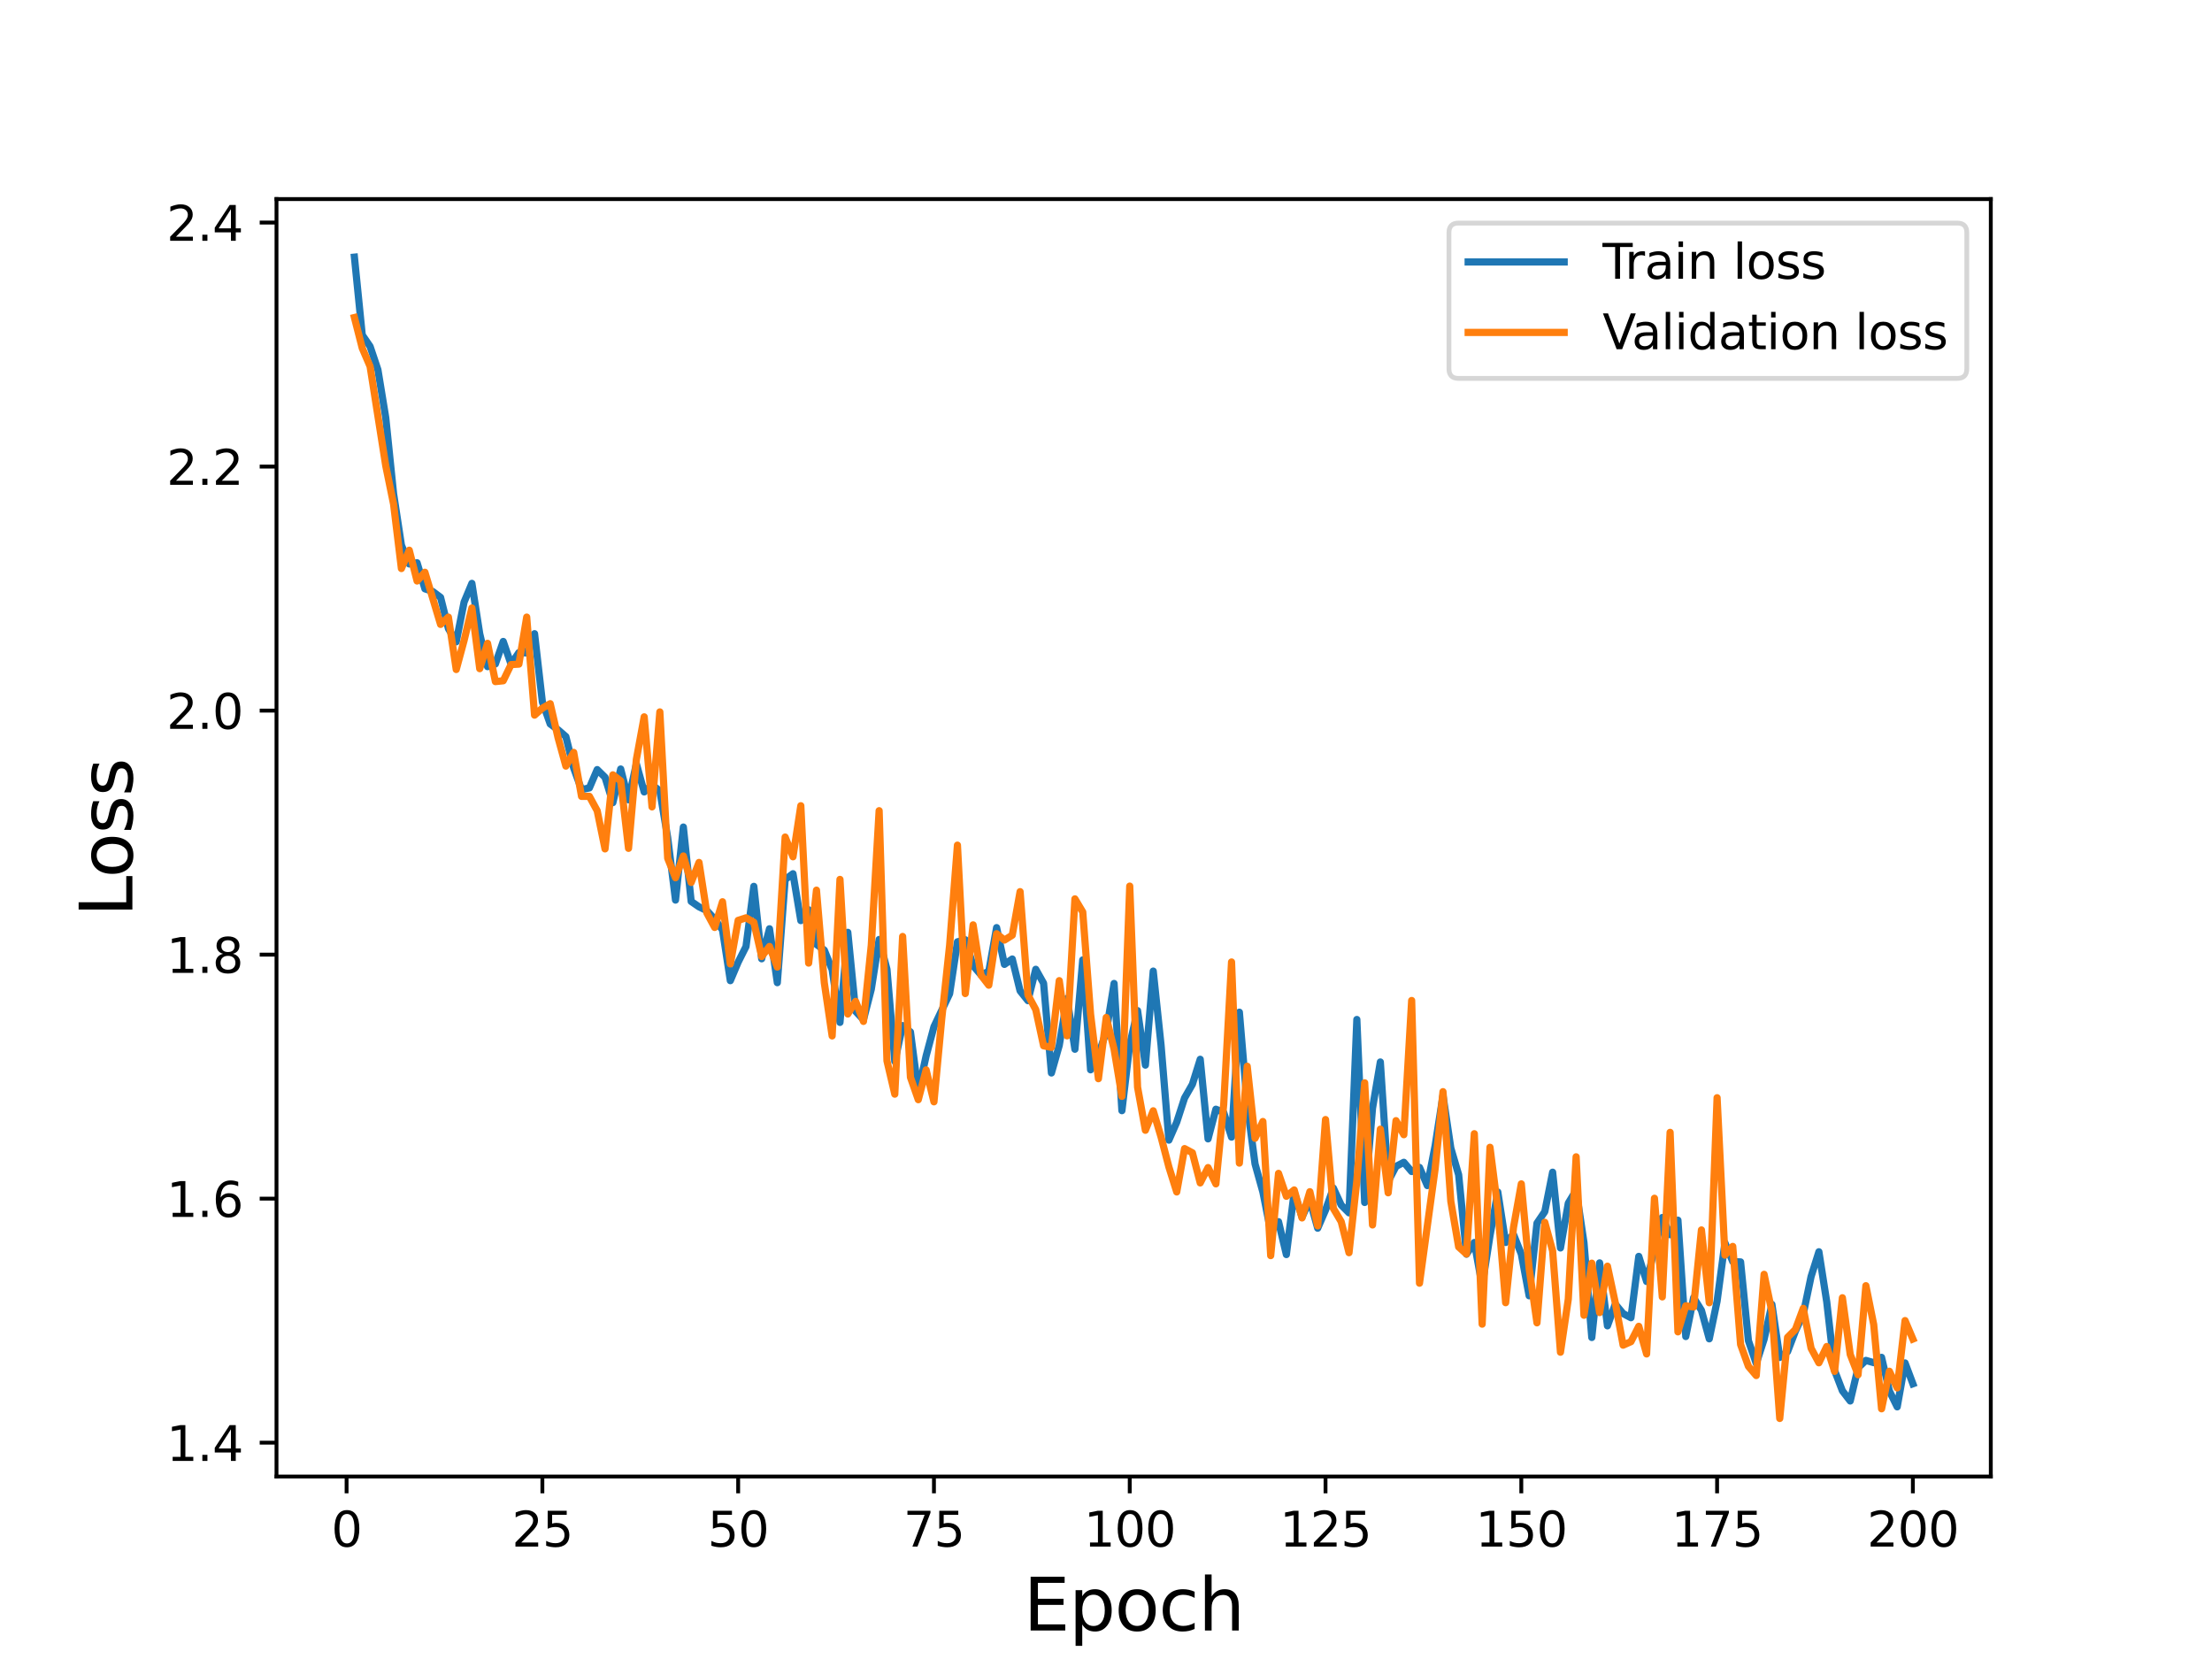 <?xml version="1.0" encoding="utf-8" standalone="no"?>
<!DOCTYPE svg PUBLIC "-//W3C//DTD SVG 1.1//EN"
  "http://www.w3.org/Graphics/SVG/1.1/DTD/svg11.dtd">
<svg height="345.6pt" version="1.1" viewBox="0 0 460.8 345.6" width="460.8pt" xmlns="http://www.w3.org/2000/svg" xmlns:xlink="http://www.w3.org/1999/xlink">
 <defs>
  <style type="text/css">*{stroke-linecap:butt;stroke-linejoin:round;}</style>
 </defs>
 <g id="figure_1">
  <g id="patch_1">
   <path d="M 0 345.6 
L 460.8 345.6 
L 460.8 0 
L 0 0 
z
" style="fill:#ffffff;"/>
  </g>
  <g id="axes_1">
   <g id="patch_2">
    <path d="M 57.6 307.584 
L 414.72 307.584 
L 414.72 41.472 
L 57.6 41.472 
z
" style="fill:#ffffff;"/>
   </g>
   <g id="matplotlib.axis_1">
    <g id="xtick_1">
     <g id="line2d_1">
      <defs>
       <path d="M 0 0 
L 0 3.5 
" id="meb1cf09e31" style="stroke:#000000;stroke-width:0.8;"/>
      </defs>
      <g>
       <use style="stroke:#000000;stroke-width:0.8;" x="72.201" xlink:href="#meb1cf09e31" y="307.584"/>
      </g>
     </g>
     <g id="text_1">
      <!-- 0 -->
      <g transform="translate(69.02 322.182)scale(0.1 -0.1)">
       <defs>
        <path d="M 2034 4250 
Q 1547 4250 1301 3770 
Q 1056 3291 1056 2328 
Q 1056 1369 1301 889 
Q 1547 409 2034 409 
Q 2525 409 2770 889 
Q 3016 1369 3016 2328 
Q 3016 3291 2770 3770 
Q 2525 4250 2034 4250 
z
M 2034 4750 
Q 2819 4750 3233 4129 
Q 3647 3509 3647 2328 
Q 3647 1150 3233 529 
Q 2819 -91 2034 -91 
Q 1250 -91 836 529 
Q 422 1150 422 2328 
Q 422 3509 836 4129 
Q 1250 4750 2034 4750 
z
" id="DejaVuSans-30" transform="scale(0.016)"/>
       </defs>
       <use xlink:href="#DejaVuSans-30"/>
      </g>
     </g>
    </g>
    <g id="xtick_2">
     <g id="line2d_2">
      <g>
       <use style="stroke:#000000;stroke-width:0.8;" x="112.987" xlink:href="#meb1cf09e31" y="307.584"/>
      </g>
     </g>
     <g id="text_2">
      <!-- 25 -->
      <g transform="translate(106.625 322.182)scale(0.1 -0.1)">
       <defs>
        <path d="M 1228 531 
L 3431 531 
L 3431 0 
L 469 0 
L 469 531 
Q 828 903 1448 1529 
Q 2069 2156 2228 2338 
Q 2531 2678 2651 2914 
Q 2772 3150 2772 3378 
Q 2772 3750 2511 3984 
Q 2250 4219 1831 4219 
Q 1534 4219 1204 4116 
Q 875 4013 500 3803 
L 500 4441 
Q 881 4594 1212 4672 
Q 1544 4750 1819 4750 
Q 2544 4750 2975 4387 
Q 3406 4025 3406 3419 
Q 3406 3131 3298 2873 
Q 3191 2616 2906 2266 
Q 2828 2175 2409 1742 
Q 1991 1309 1228 531 
z
" id="DejaVuSans-32" transform="scale(0.016)"/>
        <path d="M 691 4666 
L 3169 4666 
L 3169 4134 
L 1269 4134 
L 1269 2991 
Q 1406 3038 1543 3061 
Q 1681 3084 1819 3084 
Q 2600 3084 3056 2656 
Q 3513 2228 3513 1497 
Q 3513 744 3044 326 
Q 2575 -91 1722 -91 
Q 1428 -91 1123 -41 
Q 819 9 494 109 
L 494 744 
Q 775 591 1075 516 
Q 1375 441 1709 441 
Q 2250 441 2565 725 
Q 2881 1009 2881 1497 
Q 2881 1984 2565 2268 
Q 2250 2553 1709 2553 
Q 1456 2553 1204 2497 
Q 953 2441 691 2322 
L 691 4666 
z
" id="DejaVuSans-35" transform="scale(0.016)"/>
       </defs>
       <use xlink:href="#DejaVuSans-32"/>
       <use x="63.623" xlink:href="#DejaVuSans-35"/>
      </g>
     </g>
    </g>
    <g id="xtick_3">
     <g id="line2d_3">
      <g>
       <use style="stroke:#000000;stroke-width:0.8;" x="153.773" xlink:href="#meb1cf09e31" y="307.584"/>
      </g>
     </g>
     <g id="text_3">
      <!-- 50 -->
      <g transform="translate(147.41 322.182)scale(0.1 -0.1)">
       <use xlink:href="#DejaVuSans-35"/>
       <use x="63.623" xlink:href="#DejaVuSans-30"/>
      </g>
     </g>
    </g>
    <g id="xtick_4">
     <g id="line2d_4">
      <g>
       <use style="stroke:#000000;stroke-width:0.8;" x="194.559" xlink:href="#meb1cf09e31" y="307.584"/>
      </g>
     </g>
     <g id="text_4">
      <!-- 75 -->
      <g transform="translate(188.196 322.182)scale(0.1 -0.1)">
       <defs>
        <path d="M 525 4666 
L 3525 4666 
L 3525 4397 
L 1831 0 
L 1172 0 
L 2766 4134 
L 525 4134 
L 525 4666 
z
" id="DejaVuSans-37" transform="scale(0.016)"/>
       </defs>
       <use xlink:href="#DejaVuSans-37"/>
       <use x="63.623" xlink:href="#DejaVuSans-35"/>
      </g>
     </g>
    </g>
    <g id="xtick_5">
     <g id="line2d_5">
      <g>
       <use style="stroke:#000000;stroke-width:0.8;" x="235.344" xlink:href="#meb1cf09e31" y="307.584"/>
      </g>
     </g>
     <g id="text_5">
      <!-- 100 -->
      <g transform="translate(225.801 322.182)scale(0.1 -0.1)">
       <defs>
        <path d="M 794 531 
L 1825 531 
L 1825 4091 
L 703 3866 
L 703 4441 
L 1819 4666 
L 2450 4666 
L 2450 531 
L 3481 531 
L 3481 0 
L 794 0 
L 794 531 
z
" id="DejaVuSans-31" transform="scale(0.016)"/>
       </defs>
       <use xlink:href="#DejaVuSans-31"/>
       <use x="63.623" xlink:href="#DejaVuSans-30"/>
       <use x="127.246" xlink:href="#DejaVuSans-30"/>
      </g>
     </g>
    </g>
    <g id="xtick_6">
     <g id="line2d_6">
      <g>
       <use style="stroke:#000000;stroke-width:0.8;" x="276.13" xlink:href="#meb1cf09e31" y="307.584"/>
      </g>
     </g>
     <g id="text_6">
      <!-- 125 -->
      <g transform="translate(266.586 322.182)scale(0.1 -0.1)">
       <use xlink:href="#DejaVuSans-31"/>
       <use x="63.623" xlink:href="#DejaVuSans-32"/>
       <use x="127.246" xlink:href="#DejaVuSans-35"/>
      </g>
     </g>
    </g>
    <g id="xtick_7">
     <g id="line2d_7">
      <g>
       <use style="stroke:#000000;stroke-width:0.8;" x="316.916" xlink:href="#meb1cf09e31" y="307.584"/>
      </g>
     </g>
     <g id="text_7">
      <!-- 150 -->
      <g transform="translate(307.372 322.182)scale(0.1 -0.1)">
       <use xlink:href="#DejaVuSans-31"/>
       <use x="63.623" xlink:href="#DejaVuSans-35"/>
       <use x="127.246" xlink:href="#DejaVuSans-30"/>
      </g>
     </g>
    </g>
    <g id="xtick_8">
     <g id="line2d_8">
      <g>
       <use style="stroke:#000000;stroke-width:0.8;" x="357.702" xlink:href="#meb1cf09e31" y="307.584"/>
      </g>
     </g>
     <g id="text_8">
      <!-- 175 -->
      <g transform="translate(348.158 322.182)scale(0.1 -0.1)">
       <use xlink:href="#DejaVuSans-31"/>
       <use x="63.623" xlink:href="#DejaVuSans-37"/>
       <use x="127.246" xlink:href="#DejaVuSans-35"/>
      </g>
     </g>
    </g>
    <g id="xtick_9">
     <g id="line2d_9">
      <g>
       <use style="stroke:#000000;stroke-width:0.8;" x="398.487" xlink:href="#meb1cf09e31" y="307.584"/>
      </g>
     </g>
     <g id="text_9">
      <!-- 200 -->
      <g transform="translate(388.944 322.182)scale(0.1 -0.1)">
       <use xlink:href="#DejaVuSans-32"/>
       <use x="63.623" xlink:href="#DejaVuSans-30"/>
       <use x="127.246" xlink:href="#DejaVuSans-30"/>
      </g>
     </g>
    </g>
    <g id="text_10">
     <!-- Epoch -->
     <g transform="translate(213.194 339.66)scale(0.15 -0.15)">
      <defs>
       <path d="M 628 4666 
L 3578 4666 
L 3578 4134 
L 1259 4134 
L 1259 2753 
L 3481 2753 
L 3481 2222 
L 1259 2222 
L 1259 531 
L 3634 531 
L 3634 0 
L 628 0 
L 628 4666 
z
" id="DejaVuSans-45" transform="scale(0.016)"/>
       <path d="M 1159 525 
L 1159 -1331 
L 581 -1331 
L 581 3500 
L 1159 3500 
L 1159 2969 
Q 1341 3281 1617 3432 
Q 1894 3584 2278 3584 
Q 2916 3584 3314 3078 
Q 3713 2572 3713 1747 
Q 3713 922 3314 415 
Q 2916 -91 2278 -91 
Q 1894 -91 1617 61 
Q 1341 213 1159 525 
z
M 3116 1747 
Q 3116 2381 2855 2742 
Q 2594 3103 2138 3103 
Q 1681 3103 1420 2742 
Q 1159 2381 1159 1747 
Q 1159 1113 1420 752 
Q 1681 391 2138 391 
Q 2594 391 2855 752 
Q 3116 1113 3116 1747 
z
" id="DejaVuSans-70" transform="scale(0.016)"/>
       <path d="M 1959 3097 
Q 1497 3097 1228 2736 
Q 959 2375 959 1747 
Q 959 1119 1226 758 
Q 1494 397 1959 397 
Q 2419 397 2687 759 
Q 2956 1122 2956 1747 
Q 2956 2369 2687 2733 
Q 2419 3097 1959 3097 
z
M 1959 3584 
Q 2709 3584 3137 3096 
Q 3566 2609 3566 1747 
Q 3566 888 3137 398 
Q 2709 -91 1959 -91 
Q 1206 -91 779 398 
Q 353 888 353 1747 
Q 353 2609 779 3096 
Q 1206 3584 1959 3584 
z
" id="DejaVuSans-6f" transform="scale(0.016)"/>
       <path d="M 3122 3366 
L 3122 2828 
Q 2878 2963 2633 3030 
Q 2388 3097 2138 3097 
Q 1578 3097 1268 2742 
Q 959 2388 959 1747 
Q 959 1106 1268 751 
Q 1578 397 2138 397 
Q 2388 397 2633 464 
Q 2878 531 3122 666 
L 3122 134 
Q 2881 22 2623 -34 
Q 2366 -91 2075 -91 
Q 1284 -91 818 406 
Q 353 903 353 1747 
Q 353 2603 823 3093 
Q 1294 3584 2113 3584 
Q 2378 3584 2631 3529 
Q 2884 3475 3122 3366 
z
" id="DejaVuSans-63" transform="scale(0.016)"/>
       <path d="M 3513 2113 
L 3513 0 
L 2938 0 
L 2938 2094 
Q 2938 2591 2744 2837 
Q 2550 3084 2163 3084 
Q 1697 3084 1428 2787 
Q 1159 2491 1159 1978 
L 1159 0 
L 581 0 
L 581 4863 
L 1159 4863 
L 1159 2956 
Q 1366 3272 1645 3428 
Q 1925 3584 2291 3584 
Q 2894 3584 3203 3211 
Q 3513 2838 3513 2113 
z
" id="DejaVuSans-68" transform="scale(0.016)"/>
      </defs>
      <use xlink:href="#DejaVuSans-45"/>
      <use x="63.184" xlink:href="#DejaVuSans-70"/>
      <use x="126.66" xlink:href="#DejaVuSans-6f"/>
      <use x="187.842" xlink:href="#DejaVuSans-63"/>
      <use x="242.822" xlink:href="#DejaVuSans-68"/>
     </g>
    </g>
   </g>
   <g id="matplotlib.axis_2">
    <g id="ytick_1">
     <g id="line2d_10">
      <defs>
       <path d="M 0 0 
L -3.5 0 
" id="m25daec8b13" style="stroke:#000000;stroke-width:0.8;"/>
      </defs>
      <g>
       <use style="stroke:#000000;stroke-width:0.8;" x="57.6" xlink:href="#m25daec8b13" y="300.538"/>
      </g>
     </g>
     <g id="text_11">
      <!-- 1.4 -->
      <g transform="translate(34.697 304.338)scale(0.1 -0.1)">
       <defs>
        <path d="M 684 794 
L 1344 794 
L 1344 0 
L 684 0 
L 684 794 
z
" id="DejaVuSans-2e" transform="scale(0.016)"/>
        <path d="M 2419 4116 
L 825 1625 
L 2419 1625 
L 2419 4116 
z
M 2253 4666 
L 3047 4666 
L 3047 1625 
L 3713 1625 
L 3713 1100 
L 3047 1100 
L 3047 0 
L 2419 0 
L 2419 1100 
L 313 1100 
L 313 1709 
L 2253 4666 
z
" id="DejaVuSans-34" transform="scale(0.016)"/>
       </defs>
       <use xlink:href="#DejaVuSans-31"/>
       <use x="63.623" xlink:href="#DejaVuSans-2e"/>
       <use x="95.41" xlink:href="#DejaVuSans-34"/>
      </g>
     </g>
    </g>
    <g id="ytick_2">
     <g id="line2d_11">
      <g>
       <use style="stroke:#000000;stroke-width:0.8;" x="57.6" xlink:href="#m25daec8b13" y="249.703"/>
      </g>
     </g>
     <g id="text_12">
      <!-- 1.6 -->
      <g transform="translate(34.697 253.503)scale(0.1 -0.1)">
       <defs>
        <path d="M 2113 2584 
Q 1688 2584 1439 2293 
Q 1191 2003 1191 1497 
Q 1191 994 1439 701 
Q 1688 409 2113 409 
Q 2538 409 2786 701 
Q 3034 994 3034 1497 
Q 3034 2003 2786 2293 
Q 2538 2584 2113 2584 
z
M 3366 4563 
L 3366 3988 
Q 3128 4100 2886 4159 
Q 2644 4219 2406 4219 
Q 1781 4219 1451 3797 
Q 1122 3375 1075 2522 
Q 1259 2794 1537 2939 
Q 1816 3084 2150 3084 
Q 2853 3084 3261 2657 
Q 3669 2231 3669 1497 
Q 3669 778 3244 343 
Q 2819 -91 2113 -91 
Q 1303 -91 875 529 
Q 447 1150 447 2328 
Q 447 3434 972 4092 
Q 1497 4750 2381 4750 
Q 2619 4750 2861 4703 
Q 3103 4656 3366 4563 
z
" id="DejaVuSans-36" transform="scale(0.016)"/>
       </defs>
       <use xlink:href="#DejaVuSans-31"/>
       <use x="63.623" xlink:href="#DejaVuSans-2e"/>
       <use x="95.41" xlink:href="#DejaVuSans-36"/>
      </g>
     </g>
    </g>
    <g id="ytick_3">
     <g id="line2d_12">
      <g>
       <use style="stroke:#000000;stroke-width:0.8;" x="57.6" xlink:href="#m25daec8b13" y="198.868"/>
      </g>
     </g>
     <g id="text_13">
      <!-- 1.8 -->
      <g transform="translate(34.697 202.668)scale(0.1 -0.1)">
       <defs>
        <path d="M 2034 2216 
Q 1584 2216 1326 1975 
Q 1069 1734 1069 1313 
Q 1069 891 1326 650 
Q 1584 409 2034 409 
Q 2484 409 2743 651 
Q 3003 894 3003 1313 
Q 3003 1734 2745 1975 
Q 2488 2216 2034 2216 
z
M 1403 2484 
Q 997 2584 770 2862 
Q 544 3141 544 3541 
Q 544 4100 942 4425 
Q 1341 4750 2034 4750 
Q 2731 4750 3128 4425 
Q 3525 4100 3525 3541 
Q 3525 3141 3298 2862 
Q 3072 2584 2669 2484 
Q 3125 2378 3379 2068 
Q 3634 1759 3634 1313 
Q 3634 634 3220 271 
Q 2806 -91 2034 -91 
Q 1263 -91 848 271 
Q 434 634 434 1313 
Q 434 1759 690 2068 
Q 947 2378 1403 2484 
z
M 1172 3481 
Q 1172 3119 1398 2916 
Q 1625 2713 2034 2713 
Q 2441 2713 2670 2916 
Q 2900 3119 2900 3481 
Q 2900 3844 2670 4047 
Q 2441 4250 2034 4250 
Q 1625 4250 1398 4047 
Q 1172 3844 1172 3481 
z
" id="DejaVuSans-38" transform="scale(0.016)"/>
       </defs>
       <use xlink:href="#DejaVuSans-31"/>
       <use x="63.623" xlink:href="#DejaVuSans-2e"/>
       <use x="95.41" xlink:href="#DejaVuSans-38"/>
      </g>
     </g>
    </g>
    <g id="ytick_4">
     <g id="line2d_13">
      <g>
       <use style="stroke:#000000;stroke-width:0.8;" x="57.6" xlink:href="#m25daec8b13" y="148.033"/>
      </g>
     </g>
     <g id="text_14">
      <!-- 2.0 -->
      <g transform="translate(34.697 151.833)scale(0.1 -0.1)">
       <use xlink:href="#DejaVuSans-32"/>
       <use x="63.623" xlink:href="#DejaVuSans-2e"/>
       <use x="95.41" xlink:href="#DejaVuSans-30"/>
      </g>
     </g>
    </g>
    <g id="ytick_5">
     <g id="line2d_14">
      <g>
       <use style="stroke:#000000;stroke-width:0.8;" x="57.6" xlink:href="#m25daec8b13" y="97.198"/>
      </g>
     </g>
     <g id="text_15">
      <!-- 2.2 -->
      <g transform="translate(34.697 100.998)scale(0.1 -0.1)">
       <use xlink:href="#DejaVuSans-32"/>
       <use x="63.623" xlink:href="#DejaVuSans-2e"/>
       <use x="95.41" xlink:href="#DejaVuSans-32"/>
      </g>
     </g>
    </g>
    <g id="ytick_6">
     <g id="line2d_15">
      <g>
       <use style="stroke:#000000;stroke-width:0.8;" x="57.6" xlink:href="#m25daec8b13" y="46.363"/>
      </g>
     </g>
     <g id="text_16">
      <!-- 2.4 -->
      <g transform="translate(34.697 50.163)scale(0.1 -0.1)">
       <use xlink:href="#DejaVuSans-32"/>
       <use x="63.623" xlink:href="#DejaVuSans-2e"/>
       <use x="95.41" xlink:href="#DejaVuSans-34"/>
      </g>
     </g>
    </g>
    <g id="text_17">
     <!-- Loss -->
     <g transform="translate(27.577 190.979)rotate(-90)scale(0.15 -0.15)">
      <defs>
       <path d="M 628 4666 
L 1259 4666 
L 1259 531 
L 3531 531 
L 3531 0 
L 628 0 
L 628 4666 
z
" id="DejaVuSans-4c" transform="scale(0.016)"/>
       <path d="M 2834 3397 
L 2834 2853 
Q 2591 2978 2328 3040 
Q 2066 3103 1784 3103 
Q 1356 3103 1142 2972 
Q 928 2841 928 2578 
Q 928 2378 1081 2264 
Q 1234 2150 1697 2047 
L 1894 2003 
Q 2506 1872 2764 1633 
Q 3022 1394 3022 966 
Q 3022 478 2636 193 
Q 2250 -91 1575 -91 
Q 1294 -91 989 -36 
Q 684 19 347 128 
L 347 722 
Q 666 556 975 473 
Q 1284 391 1588 391 
Q 1994 391 2212 530 
Q 2431 669 2431 922 
Q 2431 1156 2273 1281 
Q 2116 1406 1581 1522 
L 1381 1569 
Q 847 1681 609 1914 
Q 372 2147 372 2553 
Q 372 3047 722 3315 
Q 1072 3584 1716 3584 
Q 2034 3584 2315 3537 
Q 2597 3491 2834 3397 
z
" id="DejaVuSans-73" transform="scale(0.016)"/>
      </defs>
      <use xlink:href="#DejaVuSans-4c"/>
      <use x="53.963" xlink:href="#DejaVuSans-6f"/>
      <use x="115.145" xlink:href="#DejaVuSans-73"/>
      <use x="167.244" xlink:href="#DejaVuSans-73"/>
     </g>
    </g>
   </g>
   <g id="line2d_16">
    <path clip-path="url(#p5bf4ba5620)" d="M 73.833 53.568 
L 75.464 69.786 
L 77.096 72.171 
L 78.727 77.031 
L 80.358 87.003 
L 81.99 102.859 
L 83.621 113.568 
L 85.253 117.479 
L 86.884 117.235 
L 88.516 122.661 
L 90.147 123.221 
L 91.778 124.443 
L 93.41 130.946 
L 95.041 133.701 
L 96.673 125.438 
L 98.304 121.526 
L 99.936 132.03 
L 101.567 138.875 
L 103.198 138.316 
L 104.83 133.626 
L 106.461 138.355 
L 108.093 135.944 
L 109.724 136.016 
L 111.356 132.009 
L 112.987 146.227 
L 114.618 150.812 
L 116.25 152.031 
L 117.881 153.446 
L 119.513 160.008 
L 121.144 164.487 
L 122.776 164.142 
L 124.407 160.322 
L 126.038 161.926 
L 127.67 167.203 
L 129.301 160.198 
L 130.933 166.621 
L 132.564 159.105 
L 134.196 164.974 
L 135.827 163.461 
L 137.458 164.77 
L 139.09 174.486 
L 140.721 187.503 
L 142.353 172.291 
L 143.984 187.785 
L 145.616 188.91 
L 147.247 189.693 
L 148.879 191.466 
L 150.51 193.723 
L 152.141 204.29 
L 153.773 200.43 
L 155.404 197.186 
L 157.036 184.643 
L 158.667 199.734 
L 160.299 193.479 
L 161.93 204.71 
L 163.561 183.215 
L 165.193 182.013 
L 166.824 191.778 
L 168.456 189.532 
L 170.087 196.736 
L 171.719 197.938 
L 173.35 201.995 
L 174.981 212.986 
L 176.613 194.224 
L 178.244 210.683 
L 179.876 212.417 
L 181.507 206.064 
L 183.139 195.712 
L 184.77 201.93 
L 186.401 221.11 
L 188.033 213.647 
L 189.664 214.978 
L 191.296 227.382 
L 192.927 219.973 
L 194.559 213.882 
L 197.821 207.022 
L 199.453 196.2 
L 201.084 195.769 
L 202.716 201.179 
L 204.347 203.064 
L 205.979 202.363 
L 207.61 193.241 
L 209.241 200.9 
L 210.873 199.776 
L 212.504 206.413 
L 214.136 208.454 
L 215.767 201.921 
L 217.399 204.833 
L 219.03 223.522 
L 220.661 217.775 
L 222.293 207.984 
L 223.924 218.577 
L 225.556 199.964 
L 227.187 222.857 
L 228.819 219.73 
L 230.45 214.945 
L 232.081 204.874 
L 233.713 231.373 
L 235.344 217.627 
L 236.976 210.535 
L 238.607 221.884 
L 240.239 202.298 
L 241.87 217.729 
L 243.501 237.508 
L 245.133 233.777 
L 246.764 228.735 
L 248.396 225.884 
L 250.027 220.668 
L 251.659 237.249 
L 253.29 231.069 
L 254.921 231.754 
L 256.553 236.885 
L 258.184 210.862 
L 259.816 230.156 
L 261.447 242.465 
L 263.079 248.322 
L 264.71 256.496 
L 266.341 254.499 
L 267.973 261.349 
L 269.604 248.351 
L 271.236 253.534 
L 272.867 250.011 
L 274.499 255.857 
L 276.13 252.079 
L 277.761 247.489 
L 279.393 251.031 
L 281.024 252.659 
L 282.656 212.376 
L 284.287 250.497 
L 285.919 230.874 
L 287.55 221.233 
L 289.181 246.118 
L 290.813 242.979 
L 292.444 242.127 
L 294.076 244.049 
L 295.707 243.194 
L 297.339 246.981 
L 298.97 238.64 
L 300.601 228.219 
L 302.233 239.166 
L 303.864 244.734 
L 305.496 261.272 
L 307.127 258.836 
L 308.759 267.831 
L 310.39 257.421 
L 312.021 248.318 
L 313.653 258.831 
L 315.284 257.139 
L 316.916 261.234 
L 318.547 269.935 
L 320.179 254.811 
L 321.81 252.407 
L 323.441 244.191 
L 325.073 259.969 
L 326.704 250.642 
L 328.336 247.948 
L 329.967 258.848 
L 331.599 278.624 
L 333.23 263.081 
L 334.862 276.197 
L 336.493 271.675 
L 338.124 273.644 
L 339.756 274.506 
L 341.387 261.725 
L 343.019 266.958 
L 346.282 253.632 
L 347.913 257.211 
L 349.544 254.188 
L 351.176 278.422 
L 352.807 270.332 
L 354.439 272.964 
L 356.07 278.903 
L 357.702 271.058 
L 359.333 258.909 
L 360.964 262.817 
L 362.596 262.879 
L 364.227 279.283 
L 365.859 284.04 
L 367.49 279.012 
L 369.122 271.727 
L 370.753 282.786 
L 372.384 281.572 
L 374.016 277.305 
L 375.647 273.749 
L 377.279 265.94 
L 378.91 260.766 
L 380.542 271.202 
L 382.173 285.486 
L 383.804 289.733 
L 385.436 291.85 
L 387.067 284.937 
L 388.699 283.396 
L 390.33 283.865 
L 391.962 282.759 
L 393.593 289.759 
L 395.224 293.074 
L 396.856 283.924 
L 398.487 288.263 
L 398.487 288.263 
" style="fill:none;stroke:#1f77b4;stroke-linecap:square;stroke-width:1.5;"/>
   </g>
   <g id="line2d_17">
    <path clip-path="url(#p5bf4ba5620)" d="M 73.833 66.148 
L 75.464 72.531 
L 77.096 76.326 
L 80.358 97.034 
L 81.99 105.026 
L 83.621 118.439 
L 85.253 114.622 
L 86.884 121.03 
L 88.516 119.209 
L 91.778 130.075 
L 93.41 128.552 
L 95.041 139.47 
L 96.673 133.437 
L 98.304 126.657 
L 99.936 139.295 
L 101.567 134.018 
L 103.198 141.988 
L 104.83 141.818 
L 106.461 138.449 
L 108.093 138.35 
L 109.724 128.552 
L 111.356 148.976 
L 112.987 147.522 
L 114.618 146.592 
L 116.25 153.671 
L 117.881 159.592 
L 119.513 156.735 
L 121.144 165.9 
L 122.776 165.892 
L 124.407 168.894 
L 126.038 176.841 
L 127.67 161.416 
L 129.301 162.672 
L 130.933 176.727 
L 132.564 158.217 
L 134.196 149.33 
L 135.827 168.087 
L 137.458 148.305 
L 139.09 178.794 
L 140.721 182.847 
L 142.353 178.315 
L 143.984 183.831 
L 145.616 179.663 
L 147.247 190.184 
L 148.879 193.204 
L 150.51 187.854 
L 152.141 200.803 
L 153.773 191.73 
L 155.404 191.202 
L 157.036 192.123 
L 158.667 199.261 
L 160.299 197.165 
L 161.93 201.456 
L 163.561 174.373 
L 165.193 178.486 
L 166.824 167.846 
L 168.456 200.633 
L 170.087 185.438 
L 171.719 204.738 
L 173.35 215.801 
L 174.981 183.195 
L 176.613 211.237 
L 178.244 208.608 
L 179.876 212.778 
L 181.507 196.859 
L 183.139 168.884 
L 184.77 220.985 
L 186.401 227.934 
L 188.033 195.086 
L 189.664 224.421 
L 191.296 229.084 
L 192.927 222.879 
L 194.559 229.526 
L 196.19 212.157 
L 197.821 196.939 
L 199.453 176.058 
L 201.084 206.978 
L 202.716 192.668 
L 204.347 203.127 
L 205.979 205.233 
L 207.61 194.512 
L 209.241 195.836 
L 210.873 194.818 
L 212.504 185.747 
L 214.136 207.267 
L 215.767 210.317 
L 217.399 217.862 
L 219.03 218.185 
L 220.661 204.289 
L 222.293 215.787 
L 223.924 187.251 
L 225.556 189.992 
L 227.187 211.271 
L 228.819 224.714 
L 230.45 211.958 
L 232.081 218.557 
L 233.713 228.394 
L 235.344 184.592 
L 236.976 226.479 
L 238.607 235.456 
L 240.239 231.4 
L 241.87 236.865 
L 243.501 243.107 
L 245.133 248.303 
L 246.764 239.274 
L 248.396 240.146 
L 250.027 246.423 
L 251.659 243.227 
L 253.29 246.621 
L 254.921 230.062 
L 256.553 200.399 
L 258.184 242.297 
L 259.816 222.117 
L 261.447 237.128 
L 263.079 233.629 
L 264.71 261.57 
L 266.341 244.435 
L 267.973 249.209 
L 269.604 247.888 
L 271.236 253.716 
L 272.867 248.251 
L 274.499 255.366 
L 276.13 233.223 
L 277.761 251.73 
L 279.393 254.49 
L 281.024 260.961 
L 282.656 245.941 
L 284.287 225.567 
L 285.919 255.18 
L 287.55 235.228 
L 289.181 248.483 
L 290.813 233.453 
L 292.444 236.381 
L 294.076 208.42 
L 295.707 267.314 
L 298.97 243.436 
L 300.601 227.414 
L 302.233 250.26 
L 303.864 259.759 
L 305.496 261.229 
L 307.127 236.173 
L 308.759 275.845 
L 310.39 238.998 
L 312.021 251.79 
L 313.653 271.375 
L 315.284 255.726 
L 316.916 246.622 
L 318.547 264.239 
L 320.179 275.57 
L 321.81 254.63 
L 323.441 260.585 
L 325.073 281.693 
L 326.704 270.617 
L 328.336 240.983 
L 329.967 273.994 
L 331.599 263.141 
L 333.23 273.434 
L 334.862 263.77 
L 336.493 271.385 
L 338.124 280.225 
L 339.756 279.493 
L 341.387 276.294 
L 343.019 282.056 
L 344.65 249.62 
L 346.282 270.166 
L 347.913 235.889 
L 349.544 277.45 
L 351.176 272.035 
L 352.807 272.27 
L 354.439 256.219 
L 356.07 271.388 
L 357.702 228.676 
L 359.333 261.471 
L 360.964 259.651 
L 362.596 280.088 
L 364.227 284.633 
L 365.859 286.553 
L 367.49 265.464 
L 369.122 273.231 
L 370.753 295.488 
L 372.384 278.596 
L 374.016 276.956 
L 375.647 272.55 
L 377.279 280.863 
L 378.91 283.897 
L 380.542 280.504 
L 382.173 285.679 
L 383.804 270.348 
L 385.436 282.159 
L 387.067 286.383 
L 388.699 267.834 
L 390.33 275.942 
L 391.962 293.481 
L 393.593 285.661 
L 395.224 289.131 
L 396.856 275.102 
L 398.487 278.946 
L 398.487 278.946 
" style="fill:none;stroke:#ff7f0e;stroke-linecap:square;stroke-width:1.5;"/>
   </g>
   <g id="patch_3">
    <path d="M 57.6 307.584 
L 57.6 41.472 
" style="fill:none;stroke:#000000;stroke-linecap:square;stroke-linejoin:miter;stroke-width:0.8;"/>
   </g>
   <g id="patch_4">
    <path d="M 414.72 307.584 
L 414.72 41.472 
" style="fill:none;stroke:#000000;stroke-linecap:square;stroke-linejoin:miter;stroke-width:0.8;"/>
   </g>
   <g id="patch_5">
    <path d="M 57.6 307.584 
L 414.72 307.584 
" style="fill:none;stroke:#000000;stroke-linecap:square;stroke-linejoin:miter;stroke-width:0.8;"/>
   </g>
   <g id="patch_6">
    <path d="M 57.6 41.472 
L 414.72 41.472 
" style="fill:none;stroke:#000000;stroke-linecap:square;stroke-linejoin:miter;stroke-width:0.8;"/>
   </g>
   <g id="legend_1">
    <g id="patch_7">
     <path d="M 303.845 78.828 
L 407.72 78.828 
Q 409.72 78.828 409.72 76.828 
L 409.72 48.472 
Q 409.72 46.472 407.72 46.472 
L 303.845 46.472 
Q 301.845 46.472 301.845 48.472 
L 301.845 76.828 
Q 301.845 78.828 303.845 78.828 
z
" style="fill:#ffffff;opacity:0.8;stroke:#cccccc;stroke-linejoin:miter;"/>
    </g>
    <g id="line2d_18">
     <path d="M 305.845 54.57 
L 325.845 54.57 
" style="fill:none;stroke:#1f77b4;stroke-linecap:square;stroke-width:1.5;"/>
    </g>
    <g id="line2d_19"/>
    <g id="text_18">
     <!-- Train loss -->
     <g transform="translate(333.845 58.07)scale(0.1 -0.1)">
      <defs>
       <path d="M -19 4666 
L 3928 4666 
L 3928 4134 
L 2272 4134 
L 2272 0 
L 1638 0 
L 1638 4134 
L -19 4134 
L -19 4666 
z
" id="DejaVuSans-54" transform="scale(0.016)"/>
       <path d="M 2631 2963 
Q 2534 3019 2420 3045 
Q 2306 3072 2169 3072 
Q 1681 3072 1420 2755 
Q 1159 2438 1159 1844 
L 1159 0 
L 581 0 
L 581 3500 
L 1159 3500 
L 1159 2956 
Q 1341 3275 1631 3429 
Q 1922 3584 2338 3584 
Q 2397 3584 2469 3576 
Q 2541 3569 2628 3553 
L 2631 2963 
z
" id="DejaVuSans-72" transform="scale(0.016)"/>
       <path d="M 2194 1759 
Q 1497 1759 1228 1600 
Q 959 1441 959 1056 
Q 959 750 1161 570 
Q 1363 391 1709 391 
Q 2188 391 2477 730 
Q 2766 1069 2766 1631 
L 2766 1759 
L 2194 1759 
z
M 3341 1997 
L 3341 0 
L 2766 0 
L 2766 531 
Q 2569 213 2275 61 
Q 1981 -91 1556 -91 
Q 1019 -91 701 211 
Q 384 513 384 1019 
Q 384 1609 779 1909 
Q 1175 2209 1959 2209 
L 2766 2209 
L 2766 2266 
Q 2766 2663 2505 2880 
Q 2244 3097 1772 3097 
Q 1472 3097 1187 3025 
Q 903 2953 641 2809 
L 641 3341 
Q 956 3463 1253 3523 
Q 1550 3584 1831 3584 
Q 2591 3584 2966 3190 
Q 3341 2797 3341 1997 
z
" id="DejaVuSans-61" transform="scale(0.016)"/>
       <path d="M 603 3500 
L 1178 3500 
L 1178 0 
L 603 0 
L 603 3500 
z
M 603 4863 
L 1178 4863 
L 1178 4134 
L 603 4134 
L 603 4863 
z
" id="DejaVuSans-69" transform="scale(0.016)"/>
       <path d="M 3513 2113 
L 3513 0 
L 2938 0 
L 2938 2094 
Q 2938 2591 2744 2837 
Q 2550 3084 2163 3084 
Q 1697 3084 1428 2787 
Q 1159 2491 1159 1978 
L 1159 0 
L 581 0 
L 581 3500 
L 1159 3500 
L 1159 2956 
Q 1366 3272 1645 3428 
Q 1925 3584 2291 3584 
Q 2894 3584 3203 3211 
Q 3513 2838 3513 2113 
z
" id="DejaVuSans-6e" transform="scale(0.016)"/>
       <path id="DejaVuSans-20" transform="scale(0.016)"/>
       <path d="M 603 4863 
L 1178 4863 
L 1178 0 
L 603 0 
L 603 4863 
z
" id="DejaVuSans-6c" transform="scale(0.016)"/>
      </defs>
      <use xlink:href="#DejaVuSans-54"/>
      <use x="46.334" xlink:href="#DejaVuSans-72"/>
      <use x="87.447" xlink:href="#DejaVuSans-61"/>
      <use x="148.727" xlink:href="#DejaVuSans-69"/>
      <use x="176.51" xlink:href="#DejaVuSans-6e"/>
      <use x="239.889" xlink:href="#DejaVuSans-20"/>
      <use x="271.676" xlink:href="#DejaVuSans-6c"/>
      <use x="299.459" xlink:href="#DejaVuSans-6f"/>
      <use x="360.641" xlink:href="#DejaVuSans-73"/>
      <use x="412.74" xlink:href="#DejaVuSans-73"/>
     </g>
    </g>
    <g id="line2d_20">
     <path d="M 305.845 69.249 
L 325.845 69.249 
" style="fill:none;stroke:#ff7f0e;stroke-linecap:square;stroke-width:1.5;"/>
    </g>
    <g id="line2d_21"/>
    <g id="text_19">
     <!-- Validation loss -->
     <g transform="translate(333.845 72.749)scale(0.1 -0.1)">
      <defs>
       <path d="M 1831 0 
L 50 4666 
L 709 4666 
L 2188 738 
L 3669 4666 
L 4325 4666 
L 2547 0 
L 1831 0 
z
" id="DejaVuSans-56" transform="scale(0.016)"/>
       <path d="M 2906 2969 
L 2906 4863 
L 3481 4863 
L 3481 0 
L 2906 0 
L 2906 525 
Q 2725 213 2448 61 
Q 2172 -91 1784 -91 
Q 1150 -91 751 415 
Q 353 922 353 1747 
Q 353 2572 751 3078 
Q 1150 3584 1784 3584 
Q 2172 3584 2448 3432 
Q 2725 3281 2906 2969 
z
M 947 1747 
Q 947 1113 1208 752 
Q 1469 391 1925 391 
Q 2381 391 2643 752 
Q 2906 1113 2906 1747 
Q 2906 2381 2643 2742 
Q 2381 3103 1925 3103 
Q 1469 3103 1208 2742 
Q 947 2381 947 1747 
z
" id="DejaVuSans-64" transform="scale(0.016)"/>
       <path d="M 1172 4494 
L 1172 3500 
L 2356 3500 
L 2356 3053 
L 1172 3053 
L 1172 1153 
Q 1172 725 1289 603 
Q 1406 481 1766 481 
L 2356 481 
L 2356 0 
L 1766 0 
Q 1100 0 847 248 
Q 594 497 594 1153 
L 594 3053 
L 172 3053 
L 172 3500 
L 594 3500 
L 594 4494 
L 1172 4494 
z
" id="DejaVuSans-74" transform="scale(0.016)"/>
      </defs>
      <use xlink:href="#DejaVuSans-56"/>
      <use x="60.658" xlink:href="#DejaVuSans-61"/>
      <use x="121.938" xlink:href="#DejaVuSans-6c"/>
      <use x="149.721" xlink:href="#DejaVuSans-69"/>
      <use x="177.504" xlink:href="#DejaVuSans-64"/>
      <use x="240.98" xlink:href="#DejaVuSans-61"/>
      <use x="302.26" xlink:href="#DejaVuSans-74"/>
      <use x="341.469" xlink:href="#DejaVuSans-69"/>
      <use x="369.252" xlink:href="#DejaVuSans-6f"/>
      <use x="430.434" xlink:href="#DejaVuSans-6e"/>
      <use x="493.812" xlink:href="#DejaVuSans-20"/>
      <use x="525.6" xlink:href="#DejaVuSans-6c"/>
      <use x="553.383" xlink:href="#DejaVuSans-6f"/>
      <use x="614.564" xlink:href="#DejaVuSans-73"/>
      <use x="666.664" xlink:href="#DejaVuSans-73"/>
     </g>
    </g>
   </g>
  </g>
 </g>
 <defs>
  <clipPath id="p5bf4ba5620">
   <rect height="266.112" width="357.12" x="57.6" y="41.472"/>
  </clipPath>
 </defs>
</svg>
